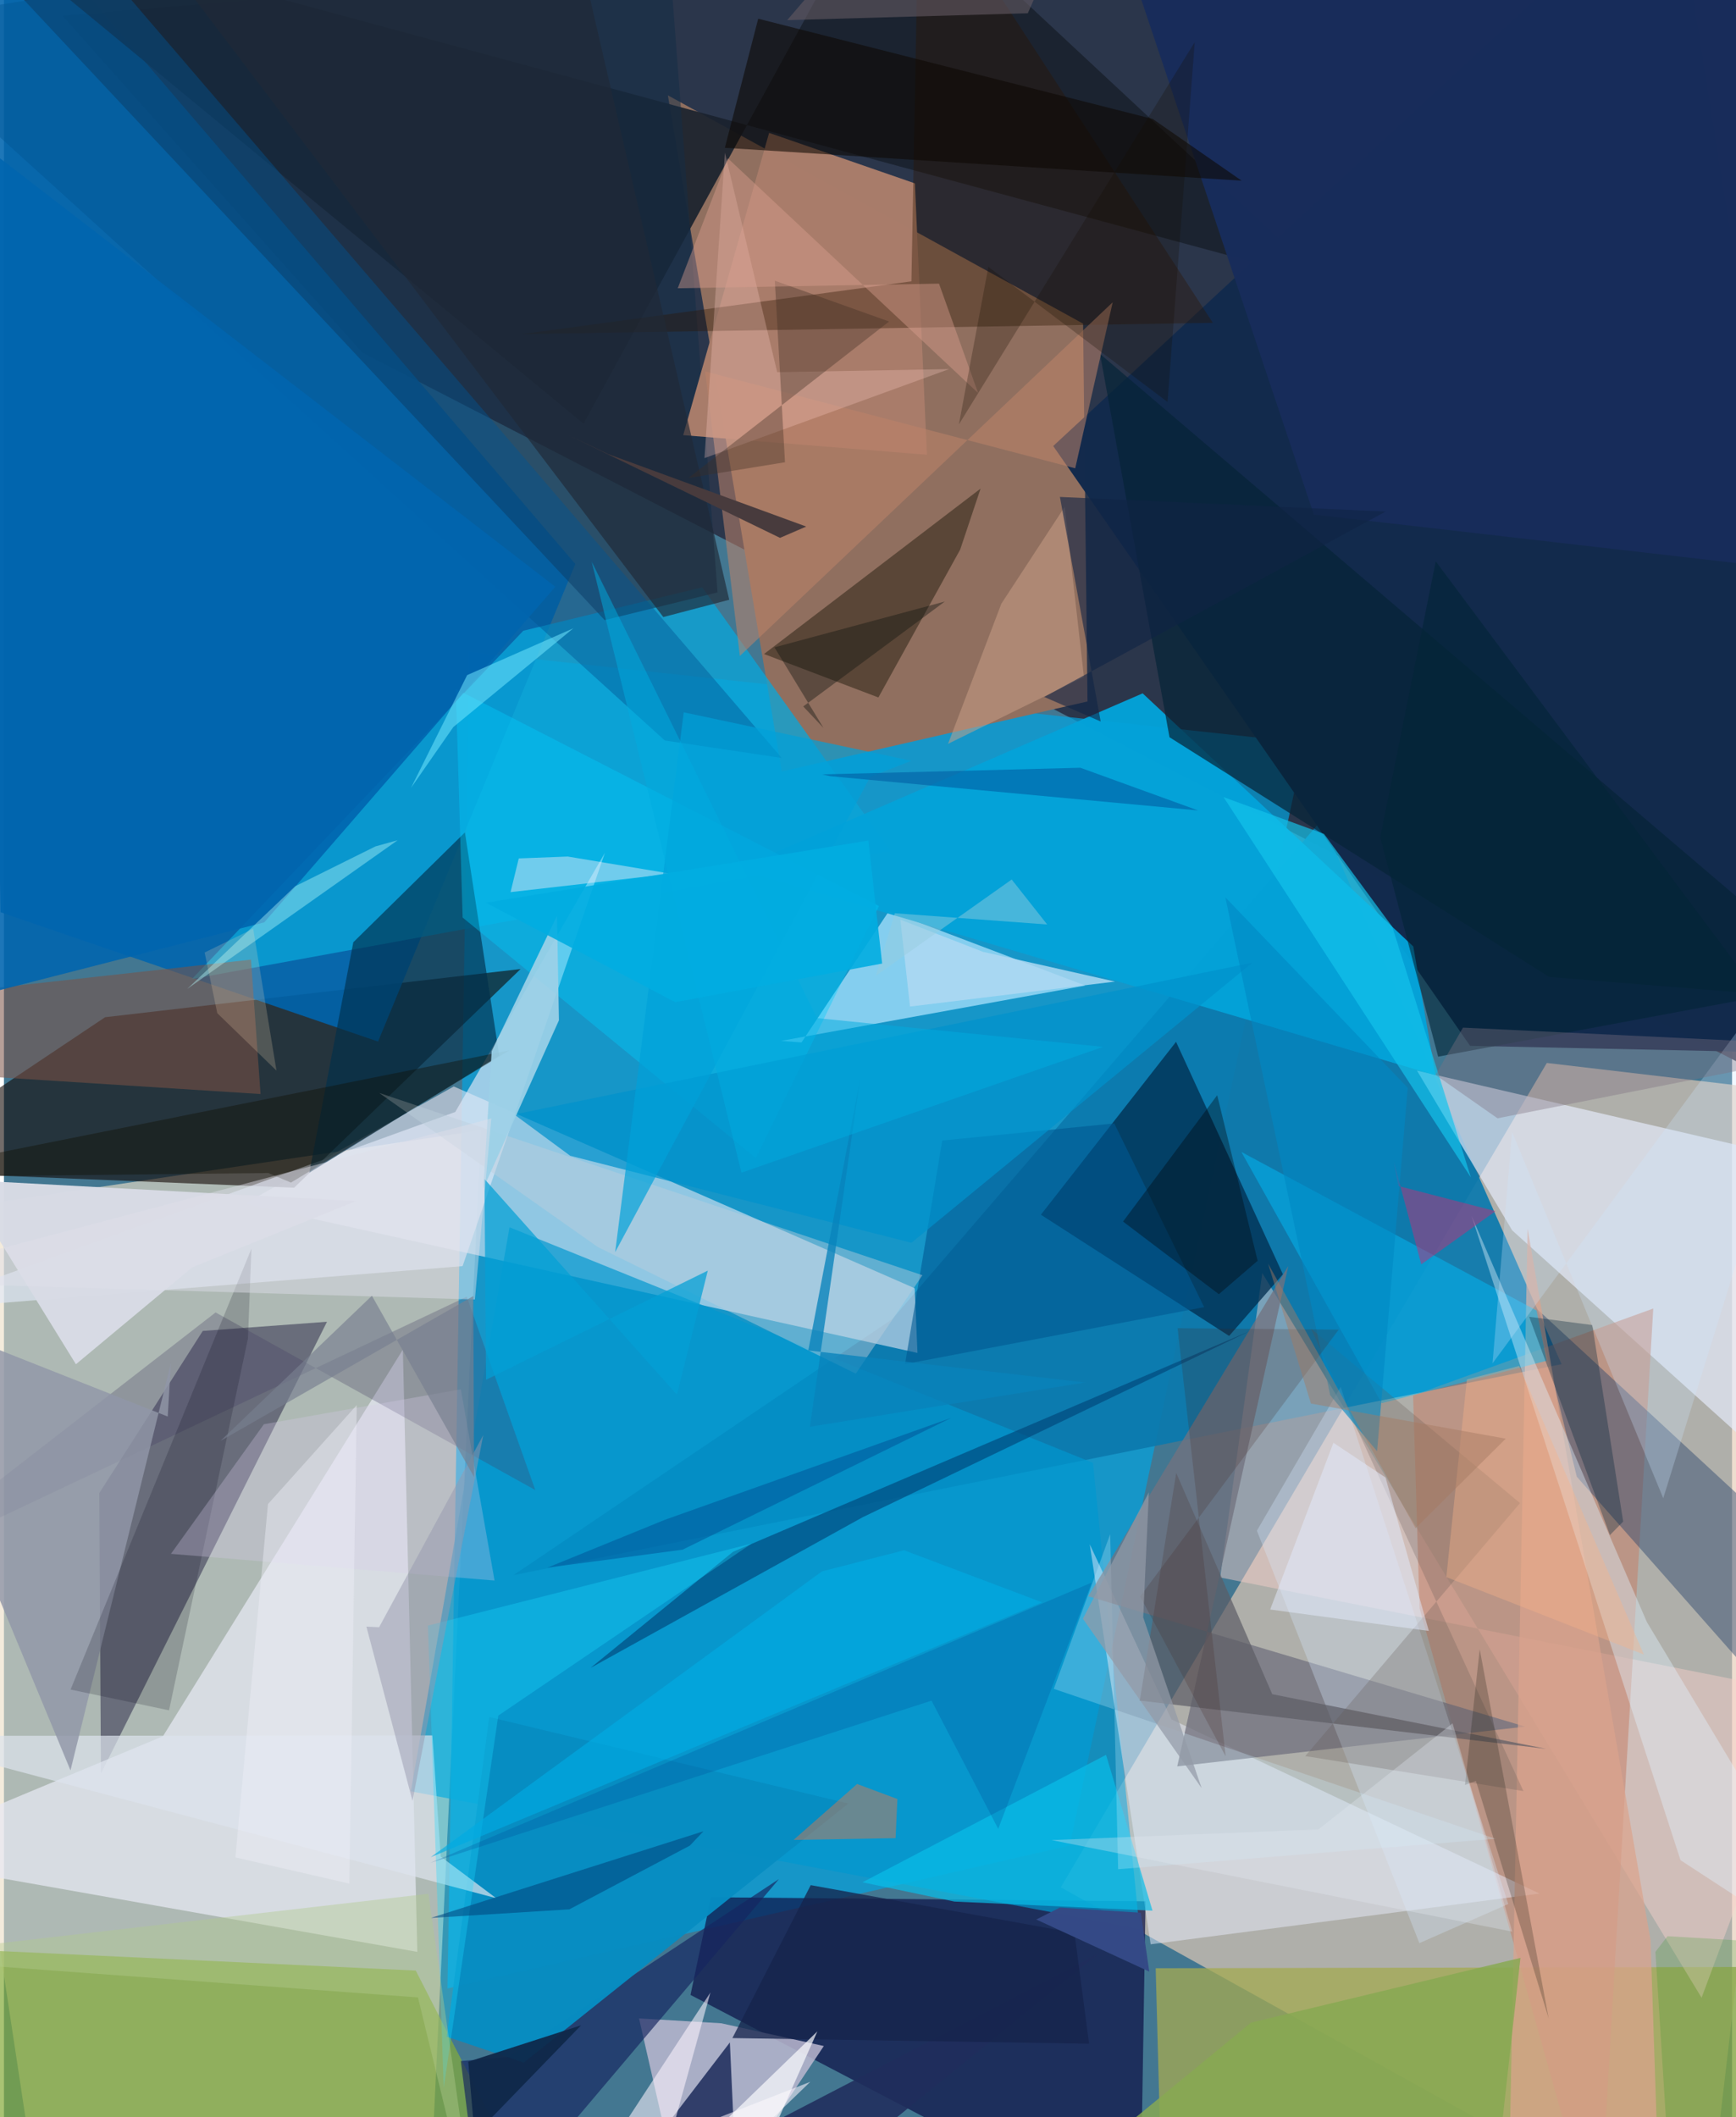 <svg xmlns="http://www.w3.org/2000/svg" width="228" height="278" viewBox="0 0 836 1024"><path fill="#437791" d="M0 0h836v1024H0z"/><path fill="#2b3449" fill-opacity=".965" d="M846.198-62l19.374 589.516L173.327 170.49 28.404 7.673z"/><path fill="#ece0c8" fill-opacity=".635" d="M-55.378 589.243L19.75 1086h185.292l25.778-539.345z"/><path fill="#e5ccb7" fill-opacity=".663" d="M746.393 514.113l141.87 16.685L823.007 1086 511.268 912.839z"/><path fill="#00a5e3" fill-opacity=".675" d="M225.09 315.31l-10.529 646.459 301.026-69.154 113.665-533.367z"/><path fill="#906f5f" d="M524.192 339.275l-2.144-182.74-200.86-110.419 55.093 327.019z"/><path fill="#0b7aad" fill-opacity=".922" d="M429.69 638.047l207.68-241.36 116.145 263.11-506.97 102.014z"/><path fill="#fff4fc" fill-opacity=".525" d="M116.563 582.15l325.376 72.224-1.35-31.295-222.983-97.595z"/><path fill="#100603" fill-opacity=".588" d="M249.936 468.686L48.932 491.992-62 566.164l202.37 8.287z"/><path fill="#0065ae" fill-opacity=".882" d="M-1.66 441.183L-10.492-62l286.895 334.785-95.425 230.978z"/><path fill="#0f1449" fill-opacity=".722" d="M342.04 917.622l-9.908 47.249 217.547 113.75 2.59-159.032z"/><path fill="#132b4d" fill-opacity=".996" d="M898 509.855L807.524-62l-299.93 277.723 201.682 290.113z"/><path fill="#212040" fill-opacity=".49" d="M46.126 722.166l.797 135.63 109.361-218.517-60.102 4.449z"/><path fill="#84aa3a" fill-opacity=".71" d="M199.22 953.097l68 132.903H1.501L-62 940.839z"/><path fill="#e7e8f4" fill-opacity=".722" d="M199.973 944.054l-6.992-291.29L76.921 839.76-62 897.7z"/><path fill="#a4aa52" fill-opacity=".753" d="M560.774 1086L898 1059.357l-34.114-108.05-306.71.667z"/><path fill="#e6ecfd" fill-opacity=".659" d="M898 746.814L729.639 595.087l-46.054-77.28L898 567.682z"/><path fill="#b2e5fe" fill-opacity=".706" d="M385.822 504.195l42.298-63.513 94.996 35.996-147.176 26.761z"/><path fill="#f9d0ca" fill-opacity=".455" d="M588.354 762.978l20.391-147.24L821.263 966.23l54.534-146.287z"/><path fill="#002d4e" fill-opacity=".749" d="M592.702 646.148l-91.063-58.629 65.387-83.625 51.692 112.432z"/><path fill="#0aa5d8" fill-opacity=".761" d="M429.02 411.648l-338.066 61.86 160.282-168.443 86.557-20.999z"/><path fill="#1b222e" fill-opacity=".918" d="M280.386 204.906L-18.613-41.777l657.821 177.986L426.5-62z"/><path fill="#e0e8f7" fill-opacity=".659" d="M221.876 612.376l68.84-199.881-72.396 125.333-265.433 96.014z"/><path fill="#c4816b" fill-opacity=".565" d="M684.817 777.865l-3.115-102.948 116.184-42.024L771.346 1086z"/><path fill="#bbb8cf" fill-opacity=".847" d="M332.259 1086l64.375-96.413L347 978.582l-39.772-2.345z"/><path fill="#0097cf" fill-opacity=".682" d="M244.589 593.602L526.846 707.54l22.515 225.355-352.512-66.497z"/><path fill="#e9efff" fill-opacity=".475" d="M564.807 831.602l-39.54-84.693 29.475 193.485 188.123-24.55z"/><path fill="#04a3d9" fill-opacity=".965" d="M354.76 420.284l196.11-84.932 130.918 122.403 10.722 62.316z"/><path fill="#132c46" fill-opacity=".525" d="M290.597 299.928l54.618-13.4-26.334-347.927L-48.343-62z"/><path fill="#72727f" fill-opacity=".765" d="M735.919 835.102l-168.312 19.22 53.717-241.999-96.776 159.74z"/><path fill="#a97d6b" fill-opacity=".996" d="M440.686 88.69L370.16 64.268l-41.564 146.199 117.893 9.478z"/><path fill="#002f4c" fill-opacity=".639" d="M239.616 510.606l-91.89 56.592 21.283-111.463 53.99-53.12z"/><path fill="#28436b" fill-opacity=".439" d="M898 869.46v-91.917L740.822 632.35l20.07 81.872z"/><path fill="#1f2d5c" fill-opacity=".871" d="M529.746 944.725l-241.508 125.344 62.944-82.218 4.475 98.149z"/><path fill="#241d0f" fill-opacity=".494" d="M462.597 265.81l9.867-29.495-104.758 80.009 55.32 21.016z"/><path fill="#162660" fill-opacity=".671" d="M374.933 908.82l-143.712 169.81-10.184-81.773 23.439-2.037z"/><path fill="#062437" fill-opacity=".71" d="M747.553 472.517l-183.7-115.943-33.595-185.372L898 484.683z"/><path fill="#2c1400" fill-opacity=".365" d="M584.819 156.135l-334.297 5.462 188.488-25.52L442.724-62z"/><path fill="#078cc1" fill-opacity=".976" d="M251.488 997.637l156.989-125.333-173.713-41.846-20.584 154.59z"/><path fill="#d9dce6" fill-opacity=".973" d="M170.348 580.889l-190.624-10.255 55.087 89.208 56.237-46.858z"/><path fill="#00cdfe" fill-opacity=".388" d="M363.744 560.106l59.555-121.892L218.594 333.21l3.302 110.569z"/><path fill="#daa38d" fill-opacity=".718" d="M727.49 1086l9.608-491.736 59.47 344.162 3.992 119.094z"/><path fill="#443d63" fill-opacity=".286" d="M-62 762.369l285.89-135.212 33.15 93.531-154.66-85.909z"/><path fill="#7b5246" fill-opacity=".553" d="M124.133 529.15l-153.523-9.82L-62 484.222l181.506-20.084z"/><path fill="#182c5b" fill-opacity=".984" d="M633.68 248.877l224.503 25.778L898-62H529.5z"/><path fill="#00baf6" fill-opacity=".482" d="M746.29 658.158l-79.813 20.514-67.852-121.517 142.826 76.706z"/><path fill="#d5eaff" fill-opacity=".318" d="M646.668 670.766l-40.533 69.58 78.603 199.48 43.006-18.935z"/><path fill="#bc8269" fill-opacity=".553" d="M356.02 317.26l180.358-171.062-18.13 80.3-179.014-46.837z"/><path fill="#004679" fill-opacity=".639" d="M602.697 643.781l-187.226 90.026-131.71 72.91 68.944-56.166z"/><path fill="#09bde8" fill-opacity=".702" d="M415.324 910.4l117.84-61.644 22.472 75.366-95.828-4.403z"/><path fill="#5c5c65" fill-opacity=".69" d="M567.11 712.41l-17.617 110.112 196.62 23.334-132.547-26.43z"/><path fill="#e2f2ff" fill-opacity=".404" d="M794.814 784.566L898 956.363l-86.928-56.655-101.098-311.68z"/><path fill="#005492" fill-opacity=".431" d="M376.26 366.597L55.687-6.946-62 11.895l381.686 346.243z"/><path fill="#fceef9" fill-opacity=".427" d="M249.052 415.189l23.689-.915 49.929 8.319-77.59 8.894z"/><path fill="#dde3ee" fill-opacity=".698" d="M-57.425 839.6l295.535 78.48-26.83-20.129-4.015-58.593z"/><path fill="#0d0802" fill-opacity=".573" d="M364.883 9.048l190.838 48.48 43.046 29.867L348.75 71.491z"/><path fill="#fff6fe" fill-opacity=".561" d="M287.184 1047.109l102.899-40.206L307.974 1086l33.792-122.305z"/><path fill="#eb7443" fill-opacity=".431" d="M431.351 889.04l-49.367.87 30.741-27.062 19.496 7.268z"/><path fill="#9197a8" fill-opacity=".824" d="M79.23 685.133L-62 629.34l94.185 226.92L80.76 659.236z"/><path fill="#b2357e" fill-opacity=".529" d="M672.414 561.921l2.141 11.71 47.033 12.16-35.943 25.745z"/><path fill="#005991" fill-opacity=".592" d="M453.927 551.64l83.209-8.285 43.482 88.86-144.702 27.542z"/><path fill="#625550" fill-opacity=".251" d="M629.539 849.355l105.538 16.936-102.85-223.777L733.42 726.99z"/><path fill="#020513" fill-opacity=".18" d="M118.033 647.461L79.859 827.224l-47.627-10.05 87.489-213.236z"/><path fill="#bccfdc" fill-opacity=".447" d="M444.319 616.785l-32.226 47.6-124.821-61.24-105.74-74.526z"/><path fill="#0065af" fill-opacity=".886" d="M-49.72 39.672L-62 494.252l187.93-48.136 140.808-162.314z"/><path fill="#202937" fill-opacity=".667" d="M269.327-62l81.546 352.089-31.909 8.362L74.233-24.251z"/><path fill="#0091cc" fill-opacity=".722" d="M273.93 559.007l165.075 42.084 164.941-135.492-357.085 73.426z"/><path fill="#14c4ec" fill-opacity=".675" d="M709.66 569.48L590.012 385.534l48.6 17.816 33.021 44.885z"/><path fill="#100d00" fill-opacity=".392" d="M244.559 508.014l-105.72 63.964-10.944-4.618L-62 569.413z"/><path fill="#b3f7fb" fill-opacity=".412" d="M179.733 409.365l10.727-2.975-101.763 71.888 52.219-49.648z"/><path fill="#ffcdc6" fill-opacity=".282" d="M348.784 73.83l25.284 106.185 83.198-1.505-118.38 43.073z"/><path fill="#caa188" fill-opacity=".51" d="M522.473 327.423l-9.327-82.288-30.627 46.839-25.794 67.792z"/><path fill="#000005" fill-opacity=".341" d="M541.383 590.832l46.35 35.118 18.754-16.157-19.553-80.073z"/><path fill="#d8cceb" fill-opacity=".29" d="M125.75 688.855l95.276-16.899 16.31 92.503-156.55-12.921z"/><path fill="#012438" fill-opacity=".329" d="M737.857 636.892l39.067 105.58 6.408-6.54-14.947-95.052z"/><path fill="#87a952" fill-opacity=".835" d="M472.243 1086h246.029l15.37-139.055-130.37 31.335z"/><path fill="#3f2d22" fill-opacity=".361" d="M428.2 155.5l-97.068 75.676 46.713-7.607-4.916-87.808z"/><path fill="#73e8ff" fill-opacity=".525" d="M196.908 381.099l27.174-54.574 51.367-22.634-58.059 47.76z"/><path fill="#19dbff" fill-opacity=".325" d="M205.095 786.237l7.643 223.669 26.414-180.144 122.531-83.17z"/><path fill="#dba08f" fill-opacity=".42" d="M350.166 76.547l-24.212 62.875 126.397-2.24 18.914 52.903z"/><path fill="#17160f" fill-opacity=".235" d="M747.292 976.24l-35.195-114.886-5.296 1.979 7.128-65.678z"/><path fill="#9cd1e8" fill-opacity=".922" d="M267.566 442.943l.913 50.554-36.568 81.288 4.045-66.413z"/><path fill="#04a0d5" fill-opacity=".725" d="M233.229 667.326l107.273-52.777-14.936 59.994-93.114-104.3z"/><path fill="#00a1d9" fill-opacity=".69" d="M438.981 367.969l-110.125-23.454-33.173 261.11 123.424-229.928z"/><path fill="#15234c" fill-opacity=".769" d="M517.885 934.879l7.071 53.594-172.566-2.72 37.901-73.982z"/><path fill="#0088c4" fill-opacity=".604" d="M679.11 526.125l-88.233-92.132 50.716 240.837 22.694 27.09z"/><path fill="#d0f0ff" fill-opacity=".263" d="M507.878 816.834l213.69 72.513-182.564 14.727-3.841-162.066z"/><path fill="#aed9f3" fill-opacity=".843" d="M433.663 444.82l39.935 15.537 63.904 14.4-99.172 12.072z"/><path fill="#cee7fe" fill-opacity=".275" d="M898 418.197L720.127 659.399l9.45-111.955 73.138 177.185z"/><path fill="#9698ae" fill-opacity=".494" d="M231.87 694.089L197.64 871.01l-22.306-84.273 6.149.299z"/><path fill="#00457e" fill-opacity=".565" d="M338.396 885.724L206.48 927.655l67.05-4.177 58.307-30.836z"/><path fill="#fbfbfd" fill-opacity=".698" d="M288.19 1084.452L546.828 1086H347.503l46-103.494z"/><path fill="#0f2445" fill-opacity=".6" d="M510.847 240.348l19.71 108.612-27.286-11.87 165.156-89.67z"/><path fill="#0f2748" fill-opacity=".929" d="M224.607 997.175l54.58-17.6-59.76 61.682 10.041 12.013z"/><path fill="#422622" fill-opacity=".204" d="M645.714 643.092l-77.952-.693 23.258 207.075-41.37-77.33z"/><path fill="#022537" fill-opacity=".608" d="M849.659 481.999l-157-210.492-26.844 133.468 28.006 106.09z"/><path fill="#7f7381" fill-opacity=".38" d="M692.532 519.885l30.008 20.995L898 506.183l-192.156-9.158z"/><path fill="#939aa7" fill-opacity=".714" d="M579.403 864.87l-28.264-82.577 2.745-60.558-31.935 61.177z"/><path fill="#01ace3" fill-opacity=".631" d="M435.426 749.796l-39.718 10.232-189.24 138.228 295.78-123.264z"/><path fill="#b1ca8e" fill-opacity=".412" d="M200.287 966.088L-62 946.79l267.338-30.852L229.443 1086z"/><path fill="#160c00" fill-opacity=".259" d="M576.058 20.394l-13.137 174.044-86.695-65.371-14.263 76.209z"/><path fill="#005fa3" fill-opacity=".612" d="M520.737 371.333l-124.906 3.218 3.866.865 177.965 16.56z"/><path fill="#e1eafb" fill-opacity=".518" d="M612.564 778.463l76.753 10.367-20.968-74.212-25.191-16.793z"/><path fill="#004e97" fill-opacity=".255" d="M526.22 765.441l-45.224 119.108-32.259-62.02-242.654 78.543z"/><path fill="#111611" fill-opacity=".404" d="M386.672 341.684l9.789 10.386-23.704-38.973 82.417-22.166z"/><path fill="#625861" fill-opacity=".612" d="M440.407-62h85.196L495.306 6.419 378.913 9.745z"/><path fill="#2a9819" fill-opacity=".208" d="M804.77 936.477l93.23 5.48L807.874 1086l-8.95-141.946z"/><path fill="#0883bb" fill-opacity=".78" d="M389.876 690.078l133.087-21.41-133.85-15.505 25.093-131.34z"/><path fill="#f7b389" fill-opacity=".376" d="M707.722 667.192l-9.94 95.6 95.57 37.456-60.33-139.574z"/><path fill="#00abe0" fill-opacity=".502" d="M531.692 506.338l-138.337-13.906-109.03-220.787 72.47 295.527z"/><path fill="#dfdfea" fill-opacity=".463" d="M-62 619.903l222.557-59.034 75.21-19.925-7.944 87.578z"/><path fill="#005499" fill-opacity=".525" d="M328.31 749.522l-65.424 8.698 56.88-23.16 138.487-49.281z"/><path fill="#96cedf" fill-opacity=".459" d="M504.687 447.143l-73.693-5.444-9.159 30.187 65.68-46.495z"/><path fill="#483b3d" d="M273.292 210.572l19.051 9.082 95.783 35.027-12.694 5.464z"/><path fill="#e4e9f3" fill-opacity=".318" d="M700.814 833.504l-64.884 51.324-129.128 5.156 222.85 44.273z"/><path fill="#eff0f9" fill-opacity=".427" d="M170.668 679.6l-42.947 47.867-15.751 170.885 55.117 12.66z"/><path fill="#fee1bd" fill-opacity=".2" d="M120.568 449.203l-23.484 11.486 6.119 29.357 28.63 27.78z"/><path fill="#02ade1" fill-opacity=".902" d="M424.845 466.039l-100.099 18.658-91.64-48.073 185.07-30.068z"/><path fill="#a67961" fill-opacity=".455" d="M682.904 739.15l-71.356-127.988 20.722 67.683 94.271 16.982z"/><path fill="#354a86" fill-opacity=".992" d="M549.984 925.118l-39.216-2.477-11.364 5.753 54.663 25.191z"/><path fill="#787f90" fill-opacity=".663" d="M227.419 714.369l-49.404-87.663-73.265 70.211 122.314-70.057z"/></svg>